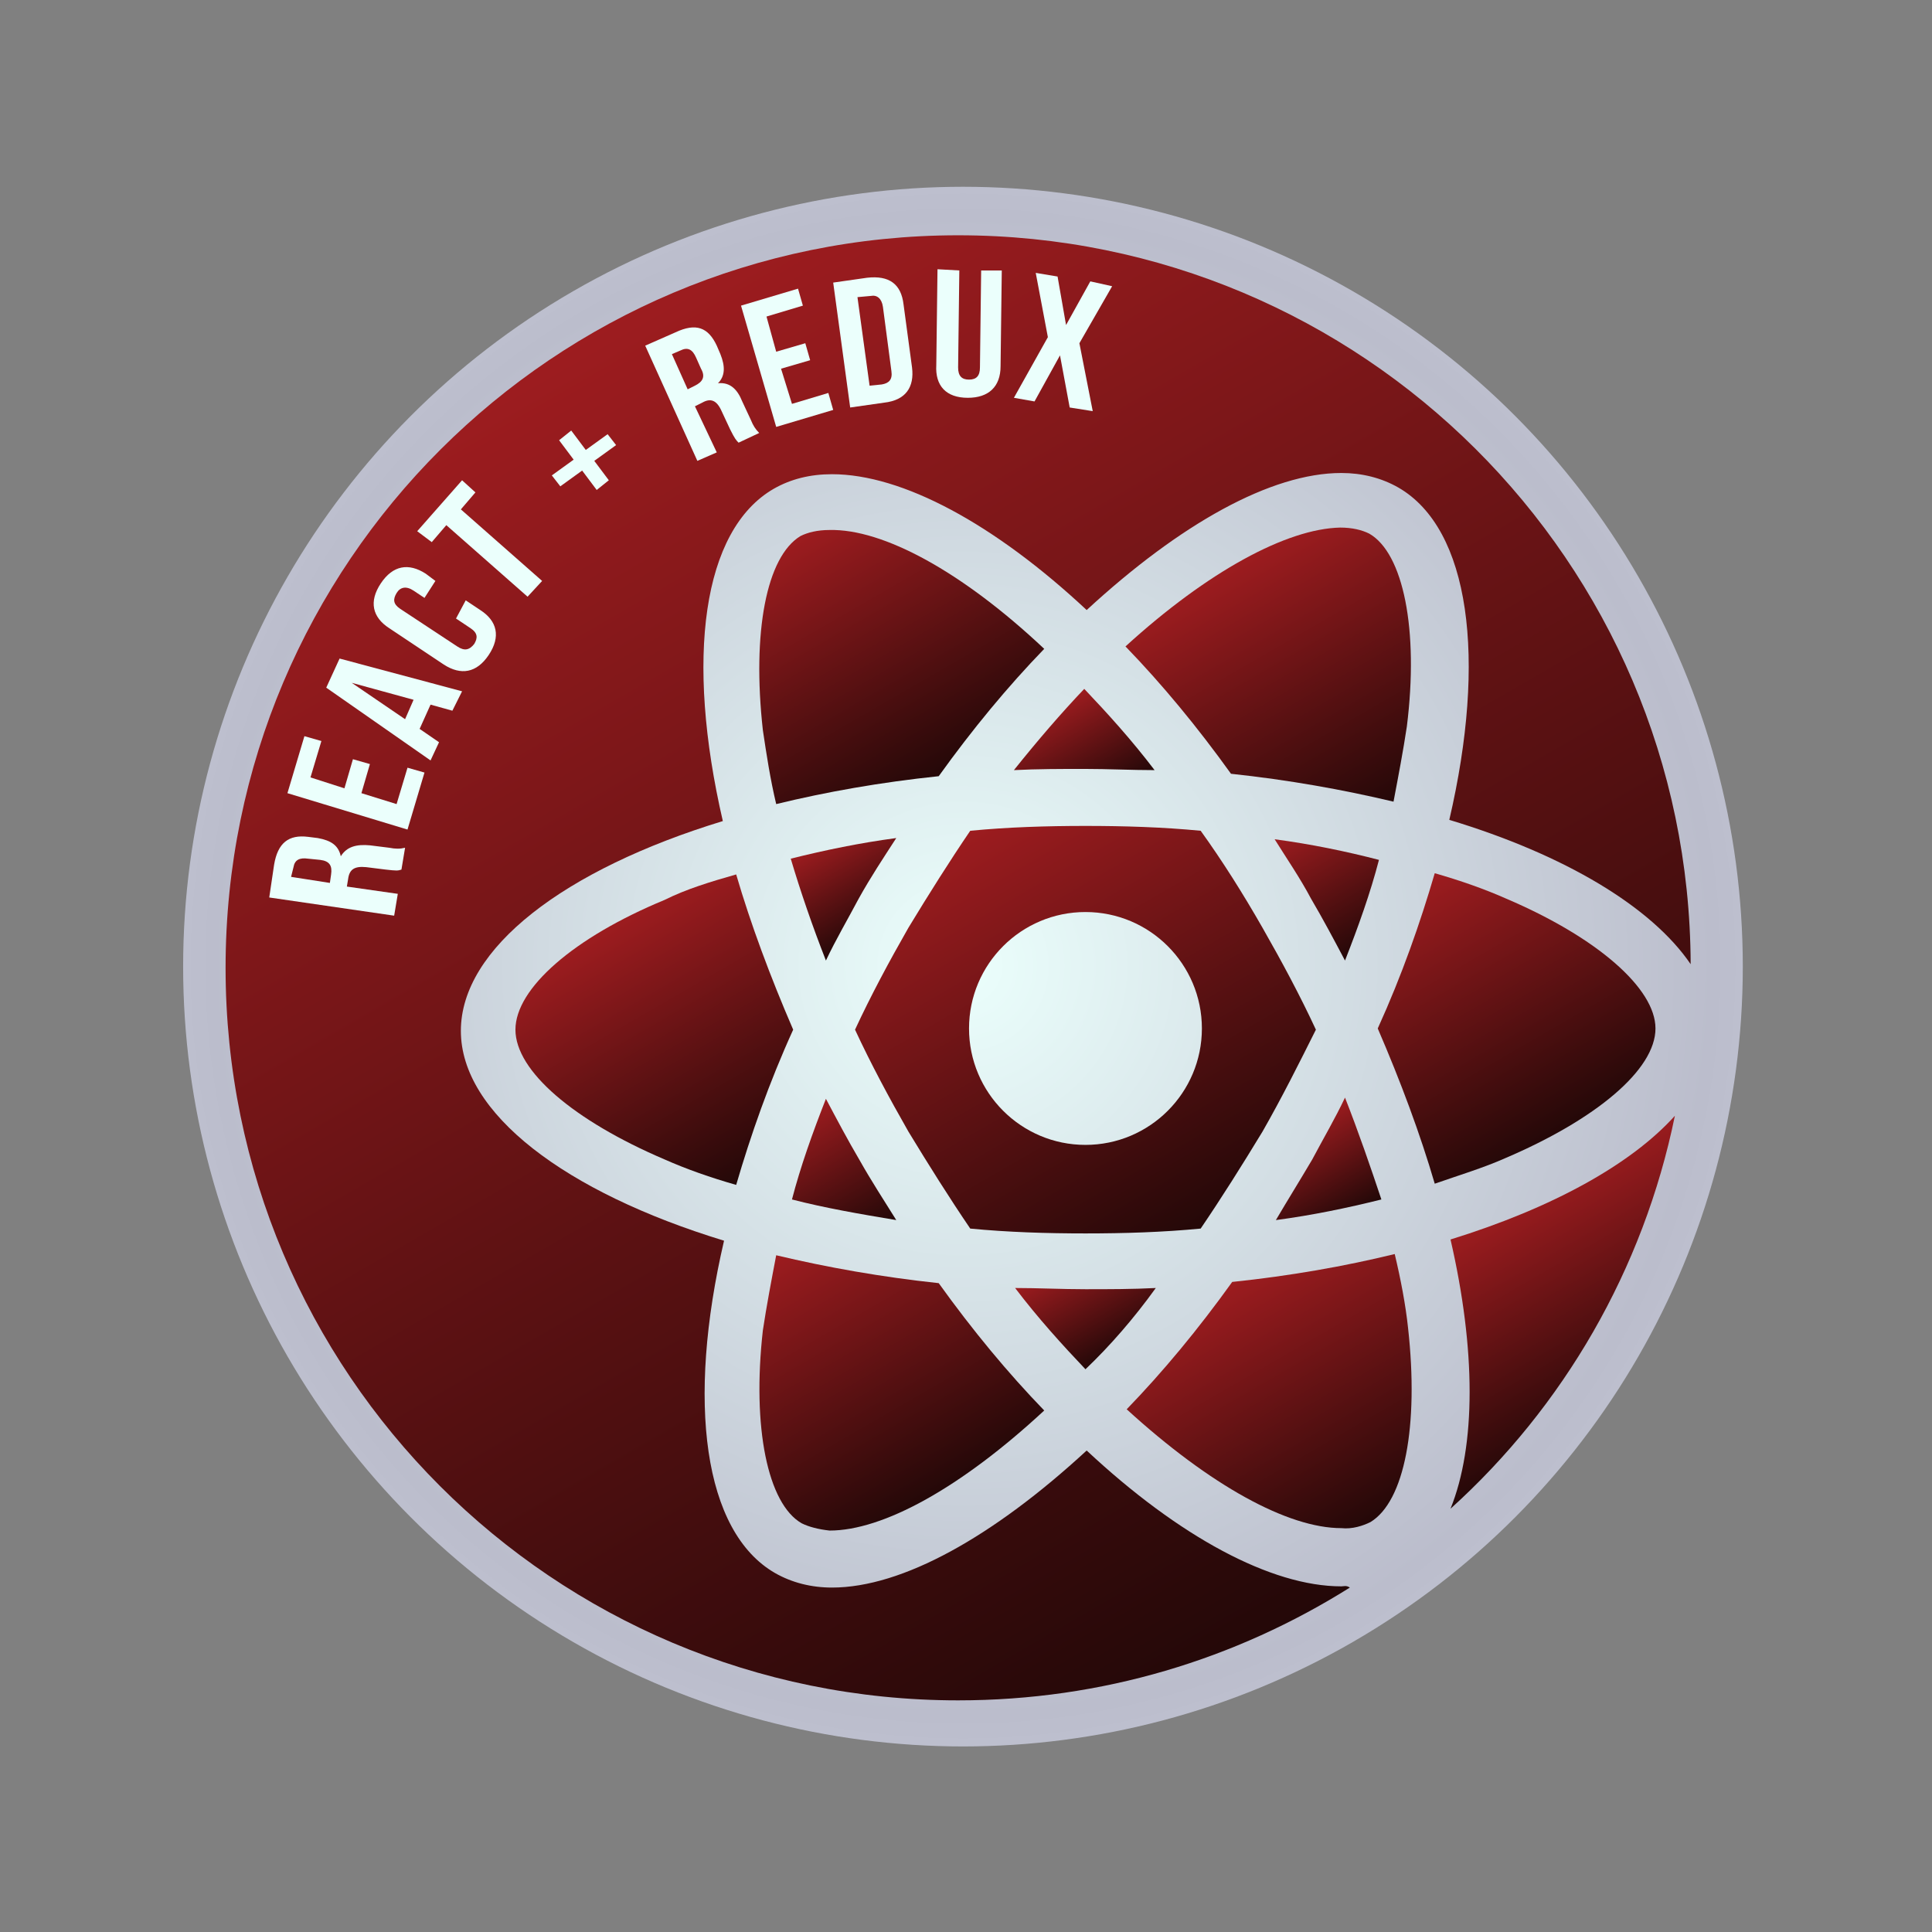 <?xml version="1.0" encoding="utf-8"?>
<!-- Generator: Adobe Illustrator 19.0.0, SVG Export Plug-In . SVG Version: 6.00 Build 0)  -->
<svg version="1.1" id="Layer_2_1_" xmlns="http://www.w3.org/2000/svg" xmlns:xlink="http://www.w3.org/1999/xlink" x="0px" y="0px"
	 viewBox="-399 401.7 159.3 159.3" style="enable-background:new -399 401.7 159.3 159.3;" xml:space="preserve">
<rect x="-399" y="401.7" width="159.3" height="159.3" fill="#808080" stroke="none"/>
<style type="text/css">
	.st0{fill:url(#SVGID_1_);}
	.st1{fill:url(#SVGID_2_);}
	.st2{fill:url(#SVGID_3_);}
	.st3{fill:url(#SVGID_4_);}
	.st4{fill:url(#SVGID_5_);}
	.st5{fill:url(#SVGID_6_);}
	.st6{fill:url(#SVGID_7_);}
	.st7{fill:url(#SVGID_8_);}
	.st8{fill:url(#SVGID_9_);}
	.st9{fill:url(#SVGID_10_);}
	.st10{fill:url(#SVGID_11_);}
	.st11{fill:url(#SVGID_12_);}
	.st12{fill:url(#SVGID_13_);}
	.st13{fill:url(#SVGID_14_);}
	.st14{fill:url(#SVGID_15_);}
	.st15{fill:url(#SVGID_16_);}
	.st16{fill:#EBFFFC;}
</style>
<g>
	
		<radialGradient id="SVGID_1_" cx="-319.6" cy="484.05" r="64.3" gradientTransform="matrix(1 0 0 -1 0 965.4)" gradientUnits="userSpaceOnUse">
		<stop  offset="0" style="stop-color:#EBFFFC"/>
		<stop  offset="0.962" style="stop-color:#BBBDCC"/>
		<stop  offset="1" style="stop-color:#BDBFCE"/>
	</radialGradient>
	<circle class="st0" cx="-319.6" cy="481.4" r="64.3"/>
	<g>
		
			<linearGradient id="SVGID_2_" gradientUnits="userSpaceOnUse" x1="-318.976" y1="495.264" x2="-300.023" y2="462.437" gradientTransform="matrix(1 0 0 -1 0 965.4)">
			<stop  offset="0" style="stop-color:#9D1C1F"/>
			<stop  offset="1" style="stop-color:#240808"/>
		</linearGradient>
		<path class="st1" d="M-319,503c3.1,0.3,6.3,0.4,9.5,0.4c3.2,0,6.4-0.1,9.5-0.4c1.7-2.5,3.4-5.2,5.1-8c1.6-2.8,3-5.6,4.4-8.4
			c-1.3-2.8-2.8-5.6-4.4-8.4c-1.6-2.8-3.3-5.5-5.1-8c-3.1-0.3-6.3-0.4-9.5-0.4c-3.2,0-6.4,0.1-9.5,0.4c-1.7,2.5-3.4,5.2-5.1,8
			c-1.6,2.8-3.1,5.6-4.4,8.4c1.3,2.8,2.8,5.6,4.4,8.4C-322.4,497.8-320.7,500.5-319,503z M-309.5,476.9c5.3,0,9.6,4.3,9.6,9.6
			c0,5.3-4.3,9.6-9.6,9.6s-9.6-4.3-9.6-9.6C-319.1,481.2-314.8,476.9-309.5,476.9z"/>
		
			<linearGradient id="SVGID_3_" gradientUnits="userSpaceOnUse" x1="-350.198" y1="536.265" x2="-289.772" y2="431.605" gradientTransform="matrix(1 0 0 -1 0 965.4)">
			<stop  offset="0" style="stop-color:#9D1C1F"/>
			<stop  offset="1" style="stop-color:#240808"/>
		</linearGradient>
		<path class="st2" d="M-288.4,532.5c-5.8,0-13.4-4.1-21-11.2c-7.7,7.1-15.2,11.3-21,11.3c-1.7,0-3.3-0.4-4.7-1.2
			c-5.9-3.4-7.3-14.1-4.2-27.4c-13.1-4-21.7-10.5-21.7-17.3s8.5-13.3,21.6-17.3c-3.1-13.4-1.7-24,4.2-27.4c1.4-0.8,3-1.2,4.8-1.2
			l0,0c5.8,0,13.4,4.1,21,11.2c7.7-7.1,15.2-11.3,21-11.3l0,0c1.7,0,3.3,0.4,4.7,1.2c5.9,3.4,7.3,14.1,4.2,27.4
			c9.6,2.9,16.7,7.2,19.9,11.9c-0.1-33.2-27.1-60.1-60.4-60.1s-60.4,27-60.4,60.4c0,33.4,27,60.4,60.4,60.4
			c11.9,0,22.9-3.4,32.3-9.3C-288,532.4-288.2,532.5-288.4,532.5z"/>
		
			<linearGradient id="SVGID_4_" gradientUnits="userSpaceOnUse" x1="-330.901" y1="494.624" x2="-326.548" y2="487.085" gradientTransform="matrix(1 0 0 -1 0 965.4)">
			<stop  offset="0" style="stop-color:#9D1C1F"/>
			<stop  offset="1" style="stop-color:#240808"/>
		</linearGradient>
		<path class="st3" d="M-325.1,470.8c-3,0.4-5.9,1-8.7,1.7c0.8,2.7,1.8,5.6,2.9,8.4c0.8-1.7,1.8-3.4,2.7-5.1
			C-327.2,474-326.2,472.5-325.1,470.8z"/>
		
			<linearGradient id="SVGID_5_" gradientUnits="userSpaceOnUse" x1="-292.424" y1="470.753" x2="-288.072" y2="463.215" gradientTransform="matrix(1 0 0 -1 0 965.4)">
			<stop  offset="0" style="stop-color:#9D1C1F"/>
			<stop  offset="1" style="stop-color:#240808"/>
		</linearGradient>
		<path class="st4" d="M-288.1,492.2c-0.8,1.7-1.8,3.4-2.7,5.1c-1,1.7-2,3.3-3,5c3-0.4,5.9-1,8.7-1.7
			C-286,497.9-287,495-288.1,492.2z"/>
		
			<linearGradient id="SVGID_6_" gradientUnits="userSpaceOnUse" x1="-333.737" y1="471.512" x2="-327.966" y2="461.517" gradientTransform="matrix(1 0 0 -1 0 965.4)">
			<stop  offset="0" style="stop-color:#9D1C1F"/>
			<stop  offset="1" style="stop-color:#240808"/>
		</linearGradient>
		<path class="st5" d="M-325.1,502.3c-1-1.6-2.1-3.3-3-4.9c-1-1.7-1.9-3.4-2.8-5.1c-1.1,2.8-2.1,5.6-2.8,8.3
			C-331,501.3-328.1,501.8-325.1,502.3z"/>
		
			<linearGradient id="SVGID_7_" gradientUnits="userSpaceOnUse" x1="-291.056" y1="496.221" x2="-285.285" y2="486.226" gradientTransform="matrix(1 0 0 -1 0 965.4)">
			<stop  offset="0" style="stop-color:#9D1C1F"/>
			<stop  offset="1" style="stop-color:#240808"/>
		</linearGradient>
		<path class="st6" d="M-293.9,470.9c1,1.6,2.1,3.2,3,4.9c1,1.7,1.9,3.4,2.8,5.1c1.1-2.8,2.1-5.6,2.8-8.3
			C-288,471.9-290.9,471.3-293.9,470.9z"/>
		
			<linearGradient id="SVGID_8_" gradientUnits="userSpaceOnUse" x1="-297.121" y1="517.234" x2="-285.31" y2="496.777" gradientTransform="matrix(1 0 0 -1 0 965.4)">
			<stop  offset="0" style="stop-color:#9D1C1F"/>
			<stop  offset="1" style="stop-color:#240808"/>
		</linearGradient>
		<path class="st7" d="M-306.2,455c3,3.1,5.9,6.6,8.7,10.5c4.7,0.5,9.2,1.3,13.4,2.3c0.4-2.1,0.8-4.2,1.1-6.2c1-8-0.3-14.3-3.1-15.9
			c-0.6-0.3-1.4-0.5-2.4-0.5l0,0C-292.9,445.3-299.4,448.8-306.2,455z"/>
		
			<linearGradient id="SVGID_9_" gradientUnits="userSpaceOnUse" x1="-281.946" y1="490.931" x2="-270.151" y2="470.502" gradientTransform="matrix(1 0 0 -1 0 965.4)">
			<stop  offset="0" style="stop-color:#9D1C1F"/>
			<stop  offset="1" style="stop-color:#240808"/>
		</linearGradient>
		<path class="st8" d="M-262.5,486.5c0-3.3-4.8-7.5-12.3-10.7c-1.8-0.8-3.8-1.5-5.9-2.1c-1.2,4.1-2.7,8.4-4.7,12.8
			c1.9,4.4,3.5,8.7,4.7,12.8c2-0.7,4-1.3,5.8-2.1C-267.4,494-262.5,489.9-262.5,486.5z"/>
		
			<linearGradient id="SVGID_10_" gradientUnits="userSpaceOnUse" x1="-297.413" y1="458.043" x2="-285.987" y2="438.252" gradientTransform="matrix(1 0 0 -1 0 965.4)">
			<stop  offset="0" style="stop-color:#9D1C1F"/>
			<stop  offset="1" style="stop-color:#240808"/>
		</linearGradient>
		<path class="st9" d="M-286,527.2c2.8-1.7,4-7.9,3.1-16c-0.2-1.9-0.6-4-1.1-6.1c-4.1,1-8.6,1.8-13.4,2.3c-2.8,3.9-5.7,7.4-8.7,10.5
			c6.9,6.3,13.3,9.8,17.7,9.8C-287.5,527.8-286.6,527.5-286,527.2z"/>
		
			<linearGradient id="SVGID_11_" gradientUnits="userSpaceOnUse" x1="-312.517" y1="505.302" x2="-308.132" y2="497.708" gradientTransform="matrix(1 0 0 -1 0 965.4)">
			<stop  offset="0" style="stop-color:#9D1C1F"/>
			<stop  offset="1" style="stop-color:#240808"/>
		</linearGradient>
		<path class="st10" d="M-315.4,465.2c1.9-0.1,3.9-0.1,5.8-0.1c2,0,3.9,0.1,5.8,0.1c-1.9-2.5-3.9-4.7-5.8-6.7
			C-311.5,460.5-313.4,462.7-315.4,465.2z"/>
		
			<linearGradient id="SVGID_12_" gradientUnits="userSpaceOnUse" x1="-275.079" y1="464.088" x2="-265.467" y2="447.438" gradientTransform="matrix(1 0 0 -1 0 965.4)">
			<stop  offset="0" style="stop-color:#9D1C1F"/>
			<stop  offset="1" style="stop-color:#240808"/>
		</linearGradient>
		<path class="st11" d="M-279.4,503.9c2.1,9.1,2.1,17,0,22.2c9.3-8.4,15.9-19.7,18.5-32.4C-264.5,497.7-271,501.3-279.4,503.9z"/>
		
			<linearGradient id="SVGID_13_" gradientUnits="userSpaceOnUse" x1="-333.721" y1="460.989" x2="-321.915" y2="440.541" gradientTransform="matrix(1 0 0 -1 0 965.4)">
			<stop  offset="0" style="stop-color:#9D1C1F"/>
			<stop  offset="1" style="stop-color:#240808"/>
		</linearGradient>
		<path class="st12" d="M-332.9,527.3c0.6,0.3,1.4,0.5,2.3,0.6c4.4,0,10.8-3.5,17.7-9.9c-3-3.1-5.9-6.6-8.7-10.5
			c-4.7-0.5-9.2-1.3-13.4-2.3c-0.4,2.1-0.8,4.2-1.1,6.2C-337,519.4-335.7,525.7-332.9,527.3z"/>
		
			<linearGradient id="SVGID_14_" gradientUnits="userSpaceOnUse" x1="-310.936" y1="460.037" x2="-306.551" y2="452.442" gradientTransform="matrix(1 0 0 -1 0 965.4)">
			<stop  offset="0" style="stop-color:#9D1C1F"/>
			<stop  offset="1" style="stop-color:#240808"/>
		</linearGradient>
		<path class="st13" d="M-303.7,507.9c-1.9,0.1-3.9,0.1-5.8,0.1c-2,0-3.9-0.1-5.8-0.1c1.9,2.5,3.9,4.7,5.8,6.7
			C-307.5,512.7-305.5,510.4-303.7,507.9z"/>
		
			<linearGradient id="SVGID_15_" gradientUnits="userSpaceOnUse" x1="-333.011" y1="519.544" x2="-321.587" y2="499.757" gradientTransform="matrix(1 0 0 -1 0 965.4)">
			<stop  offset="0" style="stop-color:#9D1C1F"/>
			<stop  offset="1" style="stop-color:#240808"/>
		</linearGradient>
		<path class="st14" d="M-330.6,445.4c-1,0-1.8,0.2-2.4,0.5c-2.8,1.7-4,7.9-3.1,16c0.3,2,0.6,4,1.1,6.1c4.1-1,8.6-1.8,13.4-2.3
			c2.8-3.9,5.7-7.4,8.7-10.5C-319.7,448.8-326.2,445.3-330.6,445.4L-330.6,445.4z"/>
		
			<linearGradient id="SVGID_16_" gradientUnits="userSpaceOnUse" x1="-348.882" y1="487.235" x2="-337.082" y2="466.798" gradientTransform="matrix(1 0 0 -1 0 965.4)">
			<stop  offset="0" style="stop-color:#9D1C1F"/>
			<stop  offset="1" style="stop-color:#240808"/>
		</linearGradient>
		<path class="st15" d="M-344.2,475.9c-7.5,3.1-12.3,7.3-12.3,10.7s4.8,7.5,12.3,10.7c1.8,0.8,3.8,1.5,5.9,2.1
			c1.2-4.1,2.7-8.4,4.7-12.8c-1.9-4.4-3.5-8.7-4.7-12.8C-340.4,474.4-342.4,475-344.2,475.9z"/>
	</g>
</g>
<g>
	<path class="st16" d="M-365.9,473.4c-0.3,0.1-0.4,0.1-1.3,0l-1.6-0.2c-1-0.1-1.4,0.2-1.5,1l-0.1,0.6l4.2,0.6l-0.3,1.8l-10.3-1.5
		l0.4-2.7c0.3-1.8,1.2-2.5,2.8-2.3l0.8,0.1c1.1,0.2,1.7,0.6,1.9,1.5c0.5-0.8,1.3-1,2.4-0.9l1.6,0.2c0.5,0.1,0.9,0.1,1.3,0
		L-365.9,473.4z M-375,474l3.2,0.5l0.1-0.7c0.1-0.7-0.1-1.1-0.9-1.2l-1-0.1c-0.7-0.1-1.1,0.1-1.2,0.7L-375,474z"/>
	<path class="st16" d="M-370.6,466.7l0.7-2.4l1.4,0.4l-0.7,2.4l2.9,0.9l0.9-3l1.4,0.4l-1.4,4.7l-9.9-3l1.4-4.7l1.4,0.4l-0.9,3
		L-370.6,466.7z"/>
	<path class="st16" d="M-360.9,458.7l-0.8,1.6l-1.8-0.5l-0.9,2l1.6,1.1l-0.7,1.5l-8.6-6l1.1-2.4L-360.9,458.7z M-365.6,461l0.7-1.6
		l-5.1-1.4L-365.6,461z"/>
	<path class="st16" d="M-360.6,451.2l1.2,0.8c1.4,0.9,1.7,2.2,0.7,3.7s-2.3,1.7-3.7,0.8l-4.5-3c-1.4-0.9-1.7-2.2-0.7-3.7
		s2.3-1.7,3.7-0.8l0.8,0.6l-0.9,1.4l-0.9-0.6c-0.6-0.4-1.1-0.3-1.4,0.2c-0.3,0.5-0.3,0.9,0.3,1.3l4.7,3.1c0.6,0.4,1,0.3,1.4-0.2
		c0.3-0.5,0.3-0.9-0.3-1.3l-1.2-0.8L-360.6,451.2z"/>
	<path class="st16" d="M-364.6,445.5l3.7-4.2l1.1,1l-1.2,1.4l6.7,5.9l-1.2,1.3l-6.7-5.9l-1.2,1.4L-364.6,445.5z"/>
	<path class="st16" d="M-350.7,438.8l1.8-1.3l0.7,0.9l-1.8,1.3l1.2,1.6l-1,0.8l-1.2-1.6l-1.8,1.3l-0.7-0.9l1.8-1.3l-1.2-1.6l1-0.8
		L-350.7,438.8z"/>
	<path class="st16" d="M-338.1,438.2c-0.2-0.2-0.3-0.3-0.7-1.1l-0.7-1.5c-0.4-0.9-0.9-1.1-1.6-0.7l-0.6,0.3l1.8,3.8l-1.6,0.7
		l-4.3-9.5l2.5-1.1c1.7-0.8,2.7-0.4,3.4,1.1l0.3,0.7c0.4,1,0.4,1.8-0.2,2.4c1-0.1,1.6,0.5,2,1.5l0.7,1.5c0.2,0.5,0.4,0.8,0.7,1.1
		L-338.1,438.2z M-343.6,430.9l1.3,2.9l0.6-0.3c0.6-0.3,0.9-0.7,0.5-1.4l-0.4-0.9c-0.3-0.7-0.7-0.9-1.3-0.6L-343.6,430.9z"/>
	<path class="st16" d="M-335,430.7l2.4-0.7l0.4,1.4l-2.4,0.7l0.9,2.9l3-0.9l0.4,1.4l-4.7,1.4l-2.9-10l4.7-1.4l0.4,1.4l-3,0.9
		L-335,430.7z"/>
	<path class="st16" d="M-330.3,425l2.8-0.4c1.8-0.2,2.8,0.5,3,2.2l0.7,5.2c0.2,1.6-0.5,2.7-2.3,2.9l-2.8,0.4L-330.3,425z
		 M-328.3,426.2l1,7.3l1-0.1c0.6-0.1,0.9-0.4,0.8-1.1l-0.7-5.3c-0.1-0.7-0.5-1-1-0.9L-328.3,426.2z"/>
	<path class="st16" d="M-319.9,424l-0.1,8c0,0.7,0.3,1,0.9,1s0.9-0.3,0.9-1l0.1-8h1.7l-0.1,7.9c0,1.7-1,2.6-2.7,2.6
		c-1.8,0-2.7-1-2.6-2.7l0.1-7.9L-319.9,424z"/>
	<path class="st16" d="M-307.3,425.3l-2.7,4.7l1.1,5.6l-1.9-0.3l-0.8-4.3l-2.1,3.8l-1.7-0.3l2.8-5l-1-5.3l1.8,0.3l0.7,4l2-3.6
		L-307.3,425.3z"/>
</g>
</svg>
